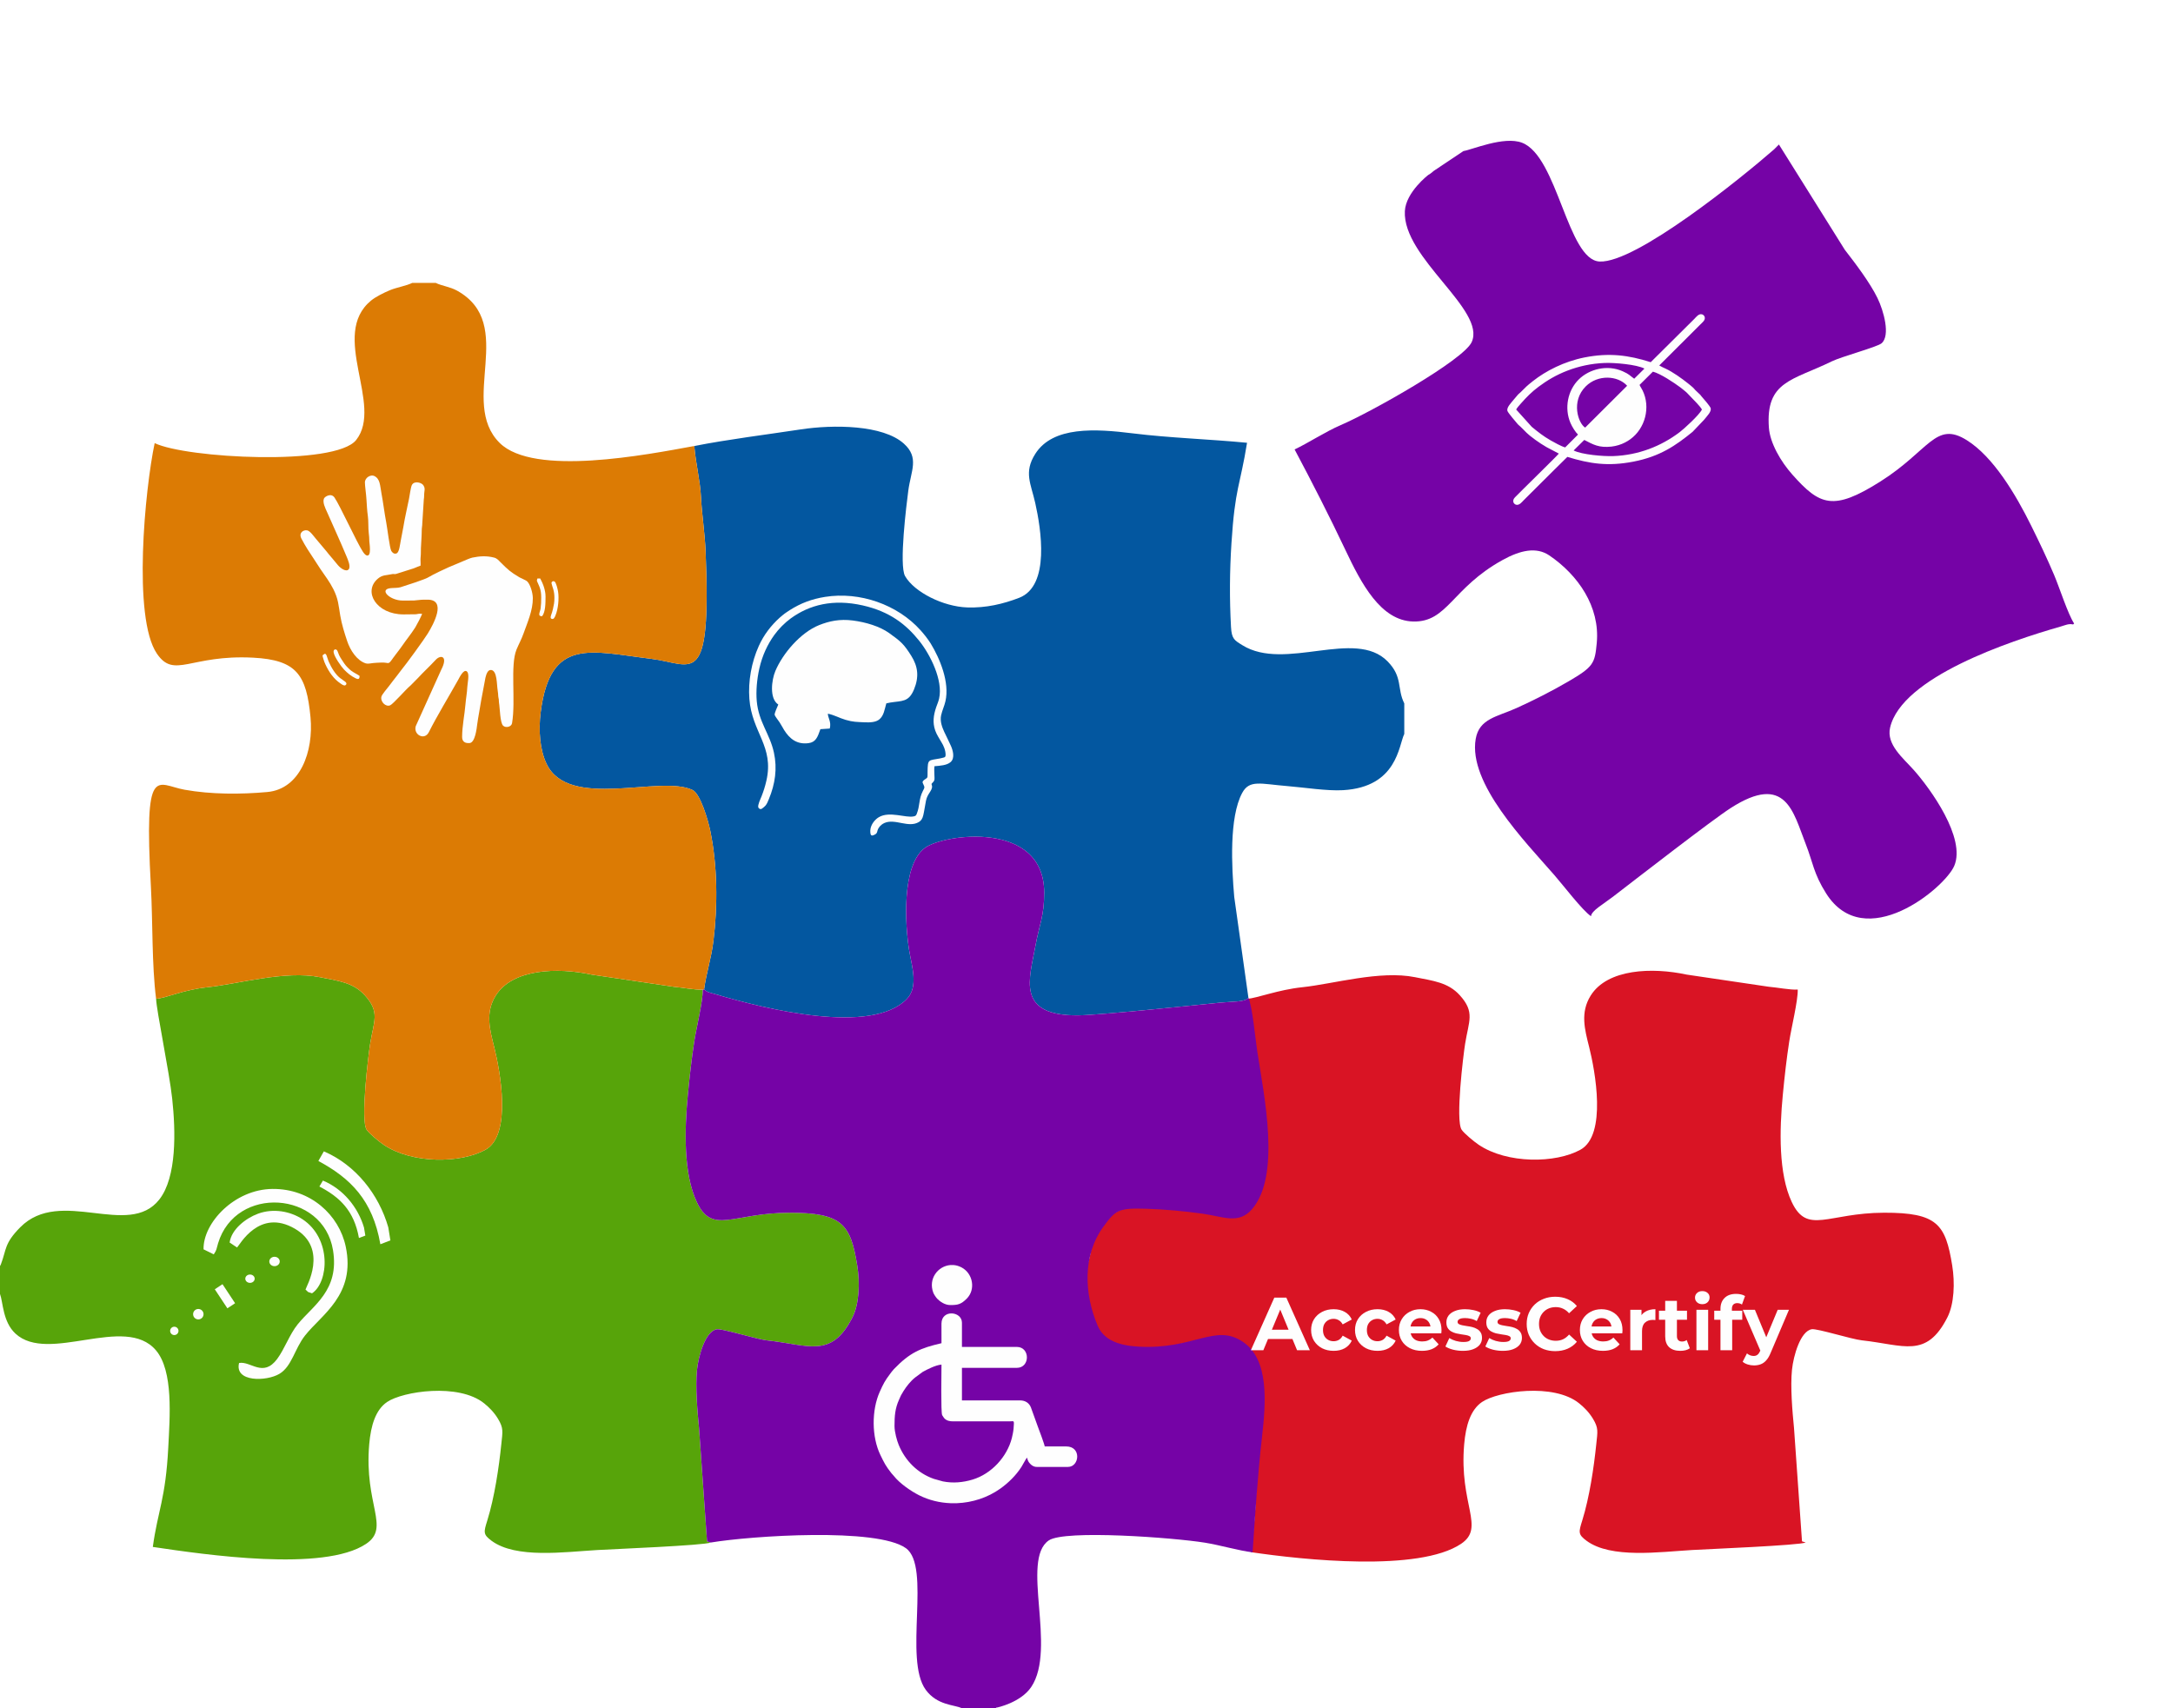 <svg width="229" height="180" viewBox="0 0 229 180" fill="none" xmlns="http://www.w3.org/2000/svg">
<path fill-rule="evenodd" clip-rule="evenodd" d="M218.475 65.806L218.58 65.706C217.933 64.733 217.03 61.908 216.476 60.601C215.727 58.838 214.978 57.264 214.074 55.434C212.415 52.078 210.062 48.133 207.262 46.384C203.965 44.324 203.327 47.49 198.121 50.768C193.201 53.866 191.785 53.284 188.872 49.998C187.664 48.637 186.531 46.696 186.413 45.063C186.059 40.148 188.897 40.109 193.045 38.079C194.058 37.583 197.83 36.567 198.285 36.179C199.243 35.366 198.508 32.743 197.856 31.407C197.063 29.78 195.513 27.738 194.417 26.328L187.47 15.228L186.961 15.741C183.579 18.698 172.407 27.744 168.572 27.561C165.18 27.4 164.163 16.479 160.397 15.041C158.479 14.31 155.097 15.794 154.228 15.917L151.102 18.004C151.08 18.04 150.587 18.43 150.552 18.413C150.541 18.408 148.152 20.245 148.05 22.25C147.798 27.188 156.648 32.669 155.091 36.055C154.218 37.955 144.459 43.443 141.277 44.805C139.719 45.472 137.842 46.698 136.431 47.364C138.266 50.812 140.113 54.425 141.783 57.954C143.446 61.469 145.497 65.416 148.932 65.496C152.549 65.58 153.002 61.972 158.334 59.023C160.23 57.974 161.914 57.611 163.271 58.532C166.294 60.583 168.627 63.932 168.275 67.743C168.074 69.925 167.933 70.267 165.261 71.825C163.509 72.846 161.627 73.799 159.818 74.618C157.774 75.543 155.888 75.719 155.516 77.87C154.707 82.547 160.708 88.671 163.806 92.22C164.717 93.265 166.775 95.961 167.667 96.552C167.712 95.975 168.962 95.284 169.974 94.505C172.52 92.547 180.418 86.419 182.386 85.155C188.215 81.408 188.982 85.61 190.284 88.916C191.06 90.888 191.111 92.034 192.439 94.141C196.508 100.589 204.955 93.579 205.947 91.25C207.199 88.31 203.427 83.109 201.682 81.147C200.558 79.884 198.771 78.46 199.186 76.675C200.421 71.374 211.721 67.58 217.17 66.023C217.661 65.883 217.992 65.7 218.475 65.806L218.475 65.806Z" fill="#7503A6"/>
<path fill-rule="evenodd" clip-rule="evenodd" d="M131.397 105.269C131.438 106.511 132.689 112.917 132.992 115.719C133.365 119.158 134.031 124.029 132.189 126.393C128.949 130.552 120.733 124.306 116.492 128.589C114.793 130.305 115.205 131.657 114.616 133.209C114.606 133.236 114.573 133.341 114.565 133.32C114.557 133.298 114.532 133.395 114.512 133.431V136.353C114.839 137.234 115.208 139.884 116.547 141.129C122.157 144.374 128.56 138.445 131.825 142.295C133.68 144.483 132.776 149.421 132.607 152.68C132.329 158.075 132.34 159.787 131.825 163.57C137.347 164.389 149.517 165.677 153.971 162.695C156.555 160.965 153.747 158.583 154.302 152.192C154.475 150.203 154.979 148.566 156.182 147.745C157.839 146.615 163.742 145.72 166.42 147.89C166.935 148.307 167.45 148.812 167.875 149.514C168.479 150.511 168.356 150.879 168.227 152.15C167.972 154.65 167.501 157.801 166.748 160.222C166.363 161.457 166.287 161.698 167.194 162.368C169.768 164.271 174.864 163.548 178.339 163.344C179.947 163.249 189.658 162.857 190.295 162.552L189.903 162.432L189.06 150.481C188.885 148.705 188.664 146.151 188.847 144.351C188.998 142.874 189.741 140.26 190.941 140.078C191.513 139.992 195.123 141.131 196.206 141.248C200.643 141.728 202.988 143.2 205.216 138.846C205.957 137.399 206.023 135.153 205.732 133.358C205.03 129.027 204.169 127.783 198.553 127.799C192.61 127.816 190.465 130.161 188.82 126.665C187.424 123.698 187.519 119.105 187.88 115.381C188.077 113.35 188.27 111.618 188.561 109.727C188.776 108.325 189.485 105.451 189.454 104.283C188.653 104.335 187.321 104.063 186.378 103.983L177.744 102.705C174.123 101.924 169.4 102.09 167.632 104.92C166.513 106.71 167.008 108.497 167.472 110.341C168.101 112.842 169.36 119.601 166.56 121.157C163.947 122.609 158.833 122.662 155.83 120.638C155.298 120.28 154.301 119.44 154.039 119.061C153.359 118.075 154.217 111.152 154.397 110.016C154.782 107.583 155.465 106.678 153.839 104.882C152.615 103.53 151.054 103.366 149.125 102.979C145.433 102.236 140.522 103.691 137.247 104.036C134.677 104.306 132.559 105.17 131.397 105.269Z" fill="#D91424"/>
<path fill-rule="evenodd" clip-rule="evenodd" d="M73.169 47.001C73.321 48.88 73.788 50.626 73.875 52.397C73.964 54.21 74.276 56.14 74.359 58.122C74.975 72.851 73 69.962 68.641 69.431C62.198 68.647 57.996 67.126 56.981 75.044C56.735 76.965 56.892 78.986 57.585 80.469C59.908 85.438 69.629 81.61 72.99 83.256C73.8 83.653 74.609 86.376 74.85 87.54C75.609 91.217 75.65 95.391 75.184 99.164C74.951 101.06 74.45 102.451 74.2 104.258C74.54 104.603 74.905 104.625 75.379 104.766C80.64 106.337 91.837 109.115 95.565 105.277C96.82 103.985 96.086 101.829 95.813 100.162C95.39 97.573 94.966 91.163 97.498 89.335C99.505 87.888 110.015 86.426 110.041 94.051C110.05 96.541 109.504 97.54 109.129 99.623C108.501 103.116 106.975 107.085 113.669 107.001C115.928 106.973 125.536 105.969 128.625 105.659C129.853 105.536 131.23 105.614 131.563 105.148L130.069 94.524C129.792 91.358 129.523 86.144 130.904 83.568C131.676 82.13 132.849 82.613 135.684 82.842C137.455 82.985 139.837 83.369 141.538 83.271C147.251 82.942 147.397 78.552 147.989 77.343V74.129C147.201 72.543 147.854 71.363 146.233 69.701C142.806 66.189 135.414 70.789 130.927 67.993C130.103 67.48 129.797 67.347 129.728 66.071C129.566 63.099 129.585 60.214 129.776 57.242C130.152 51.358 130.685 51.226 131.419 46.661C127.48 46.28 123.279 46.152 119.384 45.669C115.432 45.178 110.96 44.898 109.101 47.831C107.867 49.779 108.642 50.963 109.098 53.009C109.702 55.711 110.691 61.731 107.404 62.999C105.734 63.644 103.907 64.081 101.93 64.013C99.386 63.925 96.36 62.405 95.382 60.713C94.723 59.572 95.538 53.107 95.716 51.734C95.992 49.616 96.909 48.244 95.258 46.755C93.046 44.757 87.819 44.73 84.388 45.251C80.672 45.817 76.789 46.289 73.169 47.001L73.169 47.001Z" fill="#0357A0"/>
<path fill-rule="evenodd" clip-rule="evenodd" d="M16.45 105.256C16.491 106.498 17.842 112.965 18.145 115.767C18.517 119.207 18.639 124.033 16.797 126.396C13.557 130.555 6.375 125.051 2.134 129.334C0.435 131.05 0.693 131.661 0.104 133.212C0.094 133.239 0.061 133.344 0.053 133.323C0.045 133.302 0.02 133.398 0 133.434V136.357C0.327 137.237 0.286 139.29 1.625 140.535C5.105 143.771 13.168 138.448 16.433 142.298C18.288 144.486 17.899 149.312 17.731 152.57C17.453 157.966 16.62 159.237 16.104 163.02C21.626 163.839 34.125 165.68 38.579 162.698C41.163 160.968 38.355 158.586 38.91 152.195C39.083 150.206 39.587 148.57 40.79 147.748C42.446 146.618 48.35 145.723 51.028 147.893C51.543 148.311 52.058 148.816 52.483 149.518C53.086 150.514 52.964 150.882 52.835 152.153C52.58 154.654 52.109 157.804 51.356 160.226C50.971 161.461 50.895 161.701 51.802 162.371C54.376 164.274 59.472 163.551 62.947 163.347C64.555 163.253 74.266 162.861 74.903 162.555L74.511 162.436L73.668 150.484C73.493 148.708 73.272 146.155 73.455 144.355C73.606 142.877 74.349 140.263 75.549 140.082C76.121 139.995 79.731 141.134 80.814 141.252C85.251 141.731 87.595 143.204 89.824 138.85C90.565 137.403 90.631 135.157 90.34 133.362C89.638 129.031 88.777 127.786 83.161 127.802C77.218 127.819 75.073 130.164 73.428 126.669C72.031 123.701 72.126 119.109 72.488 115.385C72.685 113.353 72.878 111.622 73.169 109.73C73.384 108.328 74.093 105.454 74.061 104.286C73.26 104.338 71.929 104.066 70.986 103.987L62.352 102.708C58.731 101.927 54.008 102.094 52.24 104.923C51.121 106.714 51.616 108.5 52.08 110.345C52.709 112.845 53.968 119.604 51.168 121.16C48.555 122.613 43.441 122.665 40.438 120.641C39.906 120.283 38.908 119.443 38.647 119.064C37.967 118.078 38.825 111.155 39.005 110.019C39.39 107.586 40.073 106.681 38.447 104.885C37.223 103.534 35.662 103.37 33.733 102.982C30.041 102.24 25.13 103.695 21.855 104.039C19.285 104.309 17.612 105.157 16.45 105.256H16.45Z" fill="#57A40A"/>
<path fill-rule="evenodd" clip-rule="evenodd" d="M74.2 104.258L74.062 104.287C74.093 105.455 73.385 108.328 73.169 109.73C72.878 111.622 72.685 113.353 72.488 115.385C72.127 119.109 72.032 123.701 73.428 126.669C75.073 130.165 77.218 127.819 83.161 127.803C88.778 127.787 89.638 129.031 90.341 133.362C90.632 135.157 90.565 137.403 89.825 138.85C87.596 143.204 85.251 141.731 80.814 141.252C79.731 141.135 76.121 139.995 75.55 140.082C74.349 140.263 73.606 142.877 73.455 144.355C73.272 146.155 73.493 148.708 73.668 150.484L74.511 162.436L74.903 162.556C79.189 161.843 92.418 160.961 95.465 163.15C98.16 165.087 95.209 174.857 97.557 178.074C98.752 179.712 100.549 179.643 101.324 180H104.934C104.971 179.98 105.027 179.913 105.048 179.947C105.053 179.957 107.559 179.432 108.67 177.787C111.407 173.734 107.518 164.376 110.528 162.332C112.217 161.185 123.681 162.04 126.985 162.573C128.603 162.834 130.508 163.406 132.005 163.59C132.269 159.693 132.538 155.476 132.979 151.599C133.419 147.736 133.762 143.302 130.99 141.413C128.071 139.423 125.851 142.241 119.973 141.912C117.883 141.795 116.318 141.209 115.679 139.709C114.254 136.367 114.06 132.29 116.301 129.246C117.584 127.503 117.875 127.288 120.861 127.385C122.82 127.449 124.849 127.639 126.751 127.905C128.898 128.205 130.533 129.057 131.94 127.431C134.999 123.895 133.224 115.52 132.506 110.868C132.295 109.499 131.991 106.122 131.564 105.148C131.231 105.614 129.853 105.536 128.625 105.659C125.536 105.969 115.928 106.973 113.669 107.001C106.975 107.085 108.501 103.116 109.129 99.622C109.504 97.539 110.05 96.54 110.041 94.05C110.015 86.425 99.505 87.887 97.499 89.335C94.966 91.163 95.39 97.573 95.814 100.161C96.087 101.828 96.82 103.984 95.565 105.276C91.837 109.115 80.64 106.336 75.379 104.766C74.906 104.624 74.54 104.603 74.2 104.258L74.2 104.258Z" fill="#7503A6"/>
<path fill-rule="evenodd" clip-rule="evenodd" d="M16.45 105.256C17.612 105.158 19.285 104.31 21.855 104.039C25.13 103.695 30.041 102.24 33.733 102.982C35.662 103.37 37.223 103.534 38.447 104.885C40.073 106.681 39.39 107.586 39.005 110.019C38.825 111.155 37.967 118.078 38.647 119.064C38.909 119.443 39.906 120.283 40.438 120.641C43.441 122.665 48.555 122.613 51.168 121.16C53.968 119.604 52.709 112.845 52.08 110.345C51.616 108.5 51.121 106.714 52.24 104.923C54.008 102.094 58.731 101.927 62.352 102.708L70.986 103.987C71.929 104.066 73.261 104.339 74.062 104.286L74.199 104.258C74.45 102.451 74.951 101.059 75.184 99.163C75.65 95.39 75.609 91.216 74.85 87.54C74.609 86.376 73.8 83.653 72.989 83.256C69.629 81.609 59.908 85.437 57.585 80.469C56.892 78.986 56.735 76.965 56.981 75.044C57.996 67.126 62.198 68.646 68.641 69.431C73 69.962 74.975 72.85 74.359 58.122C74.276 56.14 73.964 54.209 73.875 52.396C73.788 50.626 73.321 48.88 73.168 47C68.135 47.921 56.252 50.247 52.656 46.675C48.293 42.343 54.535 34.169 48.167 30.629C47.431 30.22 46.515 30.116 45.919 29.811H43.447C42.826 30.123 41.795 30.288 41.098 30.578C40.423 30.86 39.578 31.286 39.111 31.669C34.695 35.291 40.453 42.682 37.532 46.37C35.337 49.14 19.606 48.293 16.3 46.697C15.274 51.541 13.963 65.082 16.527 68.871C18.366 71.59 20.041 68.961 26.676 69.307C31.279 69.547 32.294 71.122 32.721 75.568C33.068 79.186 31.636 83.153 28.167 83.466C25.371 83.718 22.261 83.725 19.467 83.226C16.455 82.687 15.178 80.277 15.901 93.407C16.107 97.143 15.99 101.66 16.45 105.256L16.45 105.256Z" fill="#DC7B04"/>
<path fill-rule="evenodd" clip-rule="evenodd" d="M44.686 63.195H45.057C47.114 63.195 45.658 65.819 45.078 66.767C44.716 67.361 42.81 69.988 42.252 70.661C42.092 70.853 41.981 71.034 41.834 71.21C41.548 71.554 41.276 71.942 40.993 72.302C40.822 72.519 40.254 73.189 40.199 73.402C40.058 73.949 40.652 74.532 41.122 74.325C41.432 74.188 42.787 72.641 43.169 72.325C43.231 72.273 43.24 72.265 43.287 72.218L44.008 71.489C44.672 70.772 45.275 70.228 45.917 69.535C46.444 68.966 47.258 69.123 46.493 70.592L43.811 76.53C43.557 77.45 44.744 78.052 45.19 77.163C46.053 75.443 47.328 73.355 48.284 71.643C48.416 71.407 48.882 70.427 49.224 70.781C49.498 71.065 49.26 72.019 49.244 72.428C49.22 73.016 49.102 73.604 49.057 74.174C48.968 75.302 48.7 76.509 48.7 77.665C48.7 78.154 49.004 78.339 49.48 78.307C50.073 78.267 50.231 76.801 50.297 76.289C50.391 75.571 50.589 74.606 50.703 73.839L51.157 71.423C51.239 71.099 51.387 70.547 51.775 70.607C52.402 70.702 52.34 72.113 52.448 72.772C52.488 73.023 52.492 73.132 52.509 73.395C52.52 73.543 52.548 73.571 52.564 73.693C52.579 73.812 52.565 73.927 52.586 74.045C52.686 74.611 52.694 76.15 53.014 76.469C53.286 76.74 53.895 76.61 53.962 76.213C54.37 73.817 53.749 70.125 54.43 68.458C54.652 67.913 54.937 67.416 55.154 66.806C55.581 65.61 56.165 64.314 56.152 63.029C56.145 62.442 55.869 61.54 55.534 61.246C55.413 61.14 54.916 60.944 54.746 60.843C53.742 60.244 53.573 60.067 52.759 59.267C52.54 59.052 52.393 58.844 52.066 58.76C51.285 58.558 50.564 58.6 49.779 58.763C49.646 58.79 49.472 58.864 49.334 58.914L47.246 59.792C47.005 59.886 45.483 60.619 45.254 60.775C44.812 61.077 42.842 61.667 42.207 61.884C41.943 61.974 41.43 61.946 41.116 61.987C39.937 62.14 41.084 63.279 42.42 63.289C42.815 63.292 43.216 63.294 43.611 63.285C43.789 63.282 44.291 63.195 44.686 63.195H44.686Z" fill="#FEFEFE"/>
<path fill-rule="evenodd" clip-rule="evenodd" d="M38.456 50.846C38.456 51.2 38.586 52.061 38.619 52.63C38.65 53.16 38.69 53.864 38.766 54.381C38.846 54.93 38.792 55.639 38.862 56.185C38.904 56.508 38.915 56.694 38.921 57.05C38.923 57.212 39.183 58.665 38.66 58.537C38.48 58.493 38.323 58.261 38.229 58.12C37.649 57.256 35.828 53.277 35.255 52.437C34.897 51.912 34.239 52.332 34.147 52.524C33.958 52.922 34.3 53.587 34.434 53.89C35.147 55.513 35.846 57.013 36.541 58.688C36.655 58.963 36.985 59.708 36.746 59.995C36.487 60.305 35.902 59.898 35.624 59.572L34.831 58.62C34.761 58.524 34.714 58.479 34.642 58.398C34.56 58.309 34.525 58.242 34.446 58.15C34.317 58 34.17 57.811 34.039 57.666L33.259 56.739C33.036 56.48 32.67 55.936 32.353 55.888C31.961 55.829 31.439 56.147 31.773 56.777C31.98 57.167 32.181 57.52 32.411 57.884L33.775 59.976C34.236 60.656 34.756 61.332 35.138 62.099C35.652 63.135 35.667 63.735 35.853 64.85C36.01 65.79 36.309 66.727 36.587 67.562C36.917 68.552 37.624 69.616 38.549 69.91C38.76 69.977 39.109 69.899 39.342 69.872C39.566 69.845 39.954 69.833 40.156 69.824C41.098 69.782 40.834 70.183 41.481 69.263C41.774 68.847 42.089 68.49 42.403 68.027C42.808 67.43 43.306 66.837 43.762 66.121C43.882 65.932 44.456 64.85 44.479 64.684C44.172 64.648 44.048 64.706 43.828 64.733L42.531 64.748C39.665 64.748 38.246 62.353 39.797 61.001C40.304 60.559 40.704 60.642 41.277 60.511C41.626 60.431 41.456 60.609 42.098 60.368L43.594 59.896C43.828 59.793 44.109 59.691 44.319 59.611C44.346 59.327 44.29 58.99 44.328 58.694C44.367 58.391 44.344 58.081 44.358 57.755C44.385 57.139 44.443 56.492 44.445 55.898C44.446 55.576 44.505 55.445 44.505 55.118L44.662 52.641C44.716 52.359 44.681 52.136 44.721 51.849C44.762 51.555 44.785 51.401 44.615 51.136C44.438 50.861 43.654 50.622 43.403 51.119C43.282 51.358 43.168 52.247 43.101 52.578C42.921 53.47 42.651 54.63 42.511 55.513L42.228 57.002C42.154 57.349 42.087 58.186 41.796 58.315C41.529 58.433 41.317 58.205 41.233 58.05C41.061 57.732 40.819 55.657 40.702 55.05C40.524 54.129 40.378 52.936 40.205 52.018C40.037 51.131 40.071 50.461 39.433 50.156C39.082 49.989 38.455 50.313 38.455 50.846L38.456 50.846Z" fill="#FEFEFE"/>
<path fill-rule="evenodd" clip-rule="evenodd" d="M57.13 64.939C57.487 64.485 57.488 63.591 57.492 62.881C57.496 62.176 57.206 61.472 56.931 60.965L56.636 60.965C56.514 61.269 56.606 61.2 56.857 61.855C56.988 62.196 57.036 62.541 57.036 62.955C57.035 63.414 57.027 63.698 56.971 64.135C56.926 64.483 56.598 64.951 57.13 64.939H57.13Z" fill="#FEFEFE"/>
<path fill-rule="evenodd" clip-rule="evenodd" d="M58.427 62.993C58.427 63.522 58.371 63.701 58.268 64.199C58.166 64.694 57.934 65.026 58.072 65.184C58.351 65.347 58.456 65.054 58.541 64.85C58.828 64.164 58.928 63.058 58.812 62.342C58.778 62.134 58.618 61.383 58.432 61.276C58.306 61.203 58.169 61.273 58.124 61.386C58.09 61.47 58.263 61.936 58.31 62.107C58.389 62.39 58.426 62.669 58.426 62.993H58.427Z" fill="#FEFEFE"/>
<path fill-rule="evenodd" clip-rule="evenodd" d="M34.081 68.991C33.965 69.102 33.955 69.011 34.094 69.491C34.151 69.684 34.219 69.858 34.302 70.035C34.666 70.817 35.182 71.567 35.9 72.037C36.006 72.107 36.256 72.307 36.403 72.209C36.577 72.092 36.525 71.918 36.283 71.768C36.174 71.7 36.173 71.698 36.068 71.61L35.937 71.522C35.93 71.517 35.92 71.512 35.913 71.507C35.387 71.144 34.922 70.362 34.654 69.755C34.447 69.285 34.417 68.665 34.081 68.991H34.081Z" fill="#FEFEFE"/>
<path fill-rule="evenodd" clip-rule="evenodd" d="M37.892 71.229C37.737 71.097 37.283 70.892 37.002 70.675C36.805 70.522 36.449 70.174 36.293 69.936C36.106 69.651 35.891 69.358 35.739 69.044C35.68 68.924 35.587 68.623 35.532 68.544C35.395 68.347 35.112 68.422 35.16 68.747C35.231 69.23 35.975 70.269 36.26 70.564C36.62 70.935 36.994 71.248 37.492 71.486C37.784 71.625 37.901 71.553 37.892 71.229V71.229Z" fill="#FEFEFE"/>
<path fill-rule="evenodd" clip-rule="evenodd" d="M94.267 150.275C94.267 149.218 94.326 148.435 94.74 147.513C94.96 147.023 94.919 147.069 95.207 146.608C95.532 146.089 95.972 145.531 96.451 145.156L97.241 144.573C97.751 144.293 98.609 143.855 99.217 143.805C99.217 144.466 99.14 148.828 99.288 149.126C99.321 149.192 99.48 149.428 99.526 149.475C99.771 149.722 100.085 149.788 100.441 149.786L106.474 149.782C106.896 149.775 106.88 149.647 106.812 150.566C106.791 150.846 106.691 151.321 106.629 151.56C106.12 153.531 104.487 155.316 102.508 155.918C101.494 156.226 100.426 156.327 99.359 156.113L98.403 155.844C96.702 155.249 95.395 153.929 94.714 152.278C94.522 151.812 94.267 150.91 94.267 150.275ZM100.845 158.411H100.167C99.026 158.366 97.894 158.094 96.865 157.578C95.97 157.129 94.786 156.298 94.197 155.54C94.099 155.413 94.041 155.379 93.944 155.254C93.33 154.468 93.202 154.201 92.779 153.33C91.858 151.432 91.835 148.622 92.715 146.664C93.102 145.802 93.255 145.516 93.79 144.799C93.919 144.627 94.06 144.431 94.204 144.282C95.899 142.523 97.001 142.066 99.217 141.55C99.217 140.864 99.211 140.175 99.215 139.489C99.224 137.964 101.374 138.171 101.374 139.393V141.942H107.158C108.573 141.942 108.573 144.148 107.158 144.148H101.374V147.579H107.501C108.08 147.579 108.466 147.882 108.637 148.305L109.378 150.358C109.494 150.653 110.082 152.236 110.098 152.431C110.851 152.431 111.603 152.432 112.355 152.429C113.995 152.425 113.761 154.588 112.549 154.588H109.265C108.942 154.588 108.734 154.435 108.565 154.259C108.37 154.057 108.307 153.912 108.236 153.607C108.135 153.682 107.81 154.329 107.645 154.585C107.068 155.486 106.264 156.274 105.394 156.892C104.078 157.826 102.471 158.347 100.845 158.411Z" fill="#FEFEFE"/>
<path fill-rule="evenodd" clip-rule="evenodd" d="M100.149 137.531C100.931 137.531 101.268 137.463 101.877 136.858C102.835 135.907 102.549 134.201 101.326 133.56C101.056 133.419 100.781 133.34 100.51 133.316H100.143C98.844 133.43 97.798 134.759 98.357 136.235C98.422 136.406 98.646 136.737 98.763 136.859C99.059 137.166 99.572 137.531 100.149 137.531V137.531Z" fill="#FEFEFE"/>
<path fill-rule="evenodd" clip-rule="evenodd" d="M22.527 132.188C22.863 131.686 22.786 131.67 22.983 131.02C24.836 124.878 34.07 125.498 35.094 131.749C35.792 136.009 32.965 137.58 31.367 139.567C30.508 140.633 29.985 142.167 29.213 143.205C27.718 145.216 26.417 143.398 25.193 143.638C24.699 145.673 28.085 145.586 29.439 144.783C30.763 143.998 31.037 142.146 32.153 140.732C33.897 138.524 37.505 136.456 36.436 131.374C35.733 128.039 32.73 125.256 28.719 125.293C24.687 125.33 21.385 128.896 21.451 131.658L22.527 132.188H22.527Z" fill="#FEFEFE"/>
<path fill-rule="evenodd" clip-rule="evenodd" d="M24.2 130.943L24.982 131.464C25.253 131.23 27.299 127.298 31.065 129.479C34.682 131.574 32.229 135.67 32.195 135.897C32.66 136.294 32.225 136.052 32.883 136.293C34.648 135.121 34.971 130.52 31.869 128.482C30.615 127.658 28.819 127.3 27.182 127.906C25.9 128.381 24.382 129.552 24.2 130.943Z" fill="#FEFEFE"/>
<path fill-rule="evenodd" clip-rule="evenodd" d="M33.551 122.348C36.924 124.161 39.277 126.464 40.084 131.122L41.141 130.715L40.92 129.341C39.926 125.873 37.484 122.768 34.128 121.332L33.551 122.348V122.348Z" fill="#FEFEFE"/>
<path fill-rule="evenodd" clip-rule="evenodd" d="M167.051 45.062C166.322 44.617 165.526 42.295 167.114 40.717C168.393 39.446 170.49 39.563 171.474 40.653L167.051 45.062V45.062ZM172.784 40.562L174.19 39.166C175.001 39.378 176.426 40.337 177.083 40.824C177.301 40.985 177.516 41.173 177.713 41.336C177.821 41.426 177.88 41.516 177.982 41.612L178.833 42.498C178.964 42.647 179.284 42.996 179.356 43.157C179.076 43.74 177.443 45.217 177.003 45.549C175.022 47.046 172.654 47.963 170.026 48.064C168.974 48.105 166.689 47.91 165.836 47.471L166.958 46.362C167.892 46.849 168.514 47.212 169.832 47.062C170.332 47.005 170.837 46.845 171.236 46.639C171.444 46.532 171.633 46.416 171.803 46.293C173.381 45.156 173.968 42.914 173.102 41.144C173.007 40.951 172.833 40.701 172.784 40.562H172.784ZM166.297 45.798L164.945 47.149C164.536 47.041 163.768 46.611 163.416 46.41C162.627 45.961 162.08 45.518 161.422 44.979L159.78 43.157C159.857 42.992 160.167 42.65 160.301 42.498C160.875 41.848 161.409 41.305 162.13 40.766C163.006 40.111 163.974 39.522 165.176 39.061C166.382 38.599 167.69 38.306 169.108 38.251C170.159 38.21 172.474 38.409 173.299 38.843L172.221 39.91C171.728 39.561 171.722 39.445 171.01 39.127C169.382 38.398 167.487 38.891 166.379 39.985C165.199 41.152 164.844 43.02 165.499 44.565C165.688 45.011 166.047 45.558 166.297 45.798ZM179.483 33.903C179.82 33.553 179.628 33.204 179.372 33.127C179.019 33.023 178.729 33.434 178.573 33.589C178.34 33.819 178.141 34.017 177.909 34.249L173.96 38.168C171.61 37.419 169.557 37.158 166.979 37.669C164.83 38.095 162.905 39.089 161.558 40.151C160.837 40.719 160.821 40.767 160.24 41.343C160.149 41.433 160.061 41.487 159.976 41.58L159.536 42.099C159.242 42.469 158.722 42.965 158.87 43.329C158.954 43.534 159.737 44.463 159.955 44.71C160.045 44.813 160.12 44.853 160.218 44.948C160.873 45.575 160.823 45.638 161.79 46.343C162.157 46.609 162.555 46.874 162.979 47.119L164.276 47.801C164.094 48.043 160.231 51.812 159.652 52.413C159.315 52.762 159.504 53.11 159.763 53.187C160.109 53.29 160.411 52.88 160.563 52.727L162.53 50.769C162.982 50.317 163.403 49.9 163.857 49.449L165.175 48.148C167.564 48.883 169.477 49.16 172.116 48.652C174.934 48.109 176.583 46.963 178.377 45.503L179.579 44.242C179.895 43.833 180.404 43.374 180.267 42.99C180.199 42.797 179.556 42.039 179.406 41.882C179.31 41.782 179.268 41.705 179.18 41.604L178.665 41.115C178.575 41.026 178.52 40.939 178.427 40.853C178.274 40.713 178.052 40.532 177.879 40.395C177.234 39.88 176.276 39.192 175.509 38.839C175.336 38.759 175.016 38.615 174.859 38.514L179.483 33.903H179.483Z" fill="#FEFEFE"/>
<path d="M18.37 140.693C18.613 140.693 18.81 140.496 18.81 140.253C18.81 140.01 18.613 139.813 18.37 139.813C18.127 139.813 17.93 140.01 17.93 140.253C17.93 140.496 18.127 140.693 18.37 140.693Z" fill="#FEFEFE"/>
<path d="M20.9 139.043C21.204 139.043 21.45 138.796 21.45 138.493C21.45 138.189 21.204 137.943 20.9 137.943C20.596 137.943 20.35 138.189 20.35 138.493C20.35 138.796 20.596 139.043 20.9 139.043Z" fill="#FEFEFE"/>
<path d="M26.345 135.193C26.619 135.193 26.84 134.996 26.84 134.753C26.84 134.51 26.619 134.313 26.345 134.313C26.072 134.313 25.85 134.51 25.85 134.753C25.85 134.996 26.072 135.193 26.345 135.193Z" fill="#FEFEFE"/>
<path d="M28.93 133.433C29.234 133.433 29.48 133.211 29.48 132.938C29.48 132.664 29.234 132.443 28.93 132.443C28.627 132.443 28.381 132.664 28.381 132.938C28.381 133.211 28.627 133.433 28.93 133.433Z" fill="#FEFEFE"/>
<path d="M24.775 137.337L23.448 135.331L22.636 135.868L23.963 137.875L24.775 137.337Z" fill="#FEFEFE"/>
<path fill-rule="evenodd" clip-rule="evenodd" d="M33.66 125.04C35.812 126.161 37.312 127.584 37.827 130.463L38.501 130.211L38.36 129.362C37.726 127.219 36.168 125.3 34.029 124.413L33.66 125.04H33.66Z" fill="#FEFEFE"/>
<path fill-rule="evenodd" clip-rule="evenodd" d="M93.405 74.123C93.541 74.102 93.68 74.059 93.831 74.035C95.048 73.84 95.759 74.018 96.321 72.659C96.871 71.328 96.746 70.246 96.033 69.111C95.241 67.849 94.928 67.598 93.721 66.727C92.716 66.002 91.237 65.565 89.873 65.39C88.487 65.212 87.391 65.452 86.336 65.87C84.365 66.652 82.484 68.873 81.708 70.718C81.312 71.658 81.062 73.618 82.02 74.246C81.937 74.477 81.595 75.145 81.639 75.348C81.664 75.462 82.056 75.973 82.151 76.115C82.321 76.371 82.465 76.661 82.627 76.922C83.204 77.843 83.97 78.478 85.201 78.316C85.978 78.213 86.161 77.681 86.457 76.844L87.446 76.775C87.623 76.035 87.248 75.666 87.244 75.21C87.952 75.358 88.428 75.657 89.115 75.86C89.895 76.091 90.319 76.081 91.068 76.117C91.691 76.147 92.297 76.122 92.675 75.805C93.147 75.409 93.214 74.78 93.405 74.123L93.405 74.123Z" fill="#FEFEFE"/>
<path fill-rule="evenodd" clip-rule="evenodd" d="M80.024 70.442C80.335 69.072 80.881 67.921 81.591 66.928C82.064 66.268 82.705 65.628 83.327 65.174C85.318 63.723 87.813 63.098 90.93 63.804C93.781 64.45 95.489 65.814 96.852 67.505C98.039 68.978 99.402 71.707 98.967 73.613C98.88 73.993 98.78 74.17 98.665 74.51C98.371 75.375 98.265 76.145 98.559 76.987C98.715 77.434 99.006 77.846 99.213 78.218C99.379 78.516 99.388 78.49 99.521 78.846C99.59 79.032 99.659 79.337 99.651 79.568C99.644 79.773 99.579 79.796 99.428 79.839C99.316 79.87 99.194 79.902 99.072 79.925C97.824 80.162 97.77 79.945 97.75 81.354C97.742 81.897 97.796 81.927 97.553 82.081C97.136 82.344 97.204 82.436 97.299 82.637C97.466 82.99 97.449 82.977 97.252 83.362C96.8 84.249 96.971 84.864 96.602 85.789C96.532 85.963 96.456 85.996 96.289 86.033C95.449 86.218 93.753 85.454 92.625 86.112C92.246 86.332 91.751 86.856 91.713 87.527C91.705 87.656 91.725 87.864 91.771 87.956C91.85 88.116 92.03 88.025 92.137 87.977C92.537 87.799 92.372 87.603 92.603 87.242C92.765 86.988 93.004 86.817 93.209 86.727C94.34 86.232 95.734 87.289 96.84 86.624C97.074 86.483 97.218 86.268 97.301 85.906C97.366 85.673 97.515 84.719 97.582 84.391C97.666 83.978 97.821 83.749 98.018 83.444C98.436 82.798 98.08 82.717 98.197 82.568C98.295 82.443 98.412 82.389 98.466 82.202C98.523 82.001 98.41 81.222 98.48 80.745C99.103 80.696 99.767 80.651 100.162 80.324C100.676 79.897 100.403 79.034 100.214 78.606C99.982 78.08 99.734 77.618 99.501 77.108C99.302 76.673 99.035 76.016 99.181 75.372C99.306 74.825 99.519 74.413 99.636 73.897C100.088 71.91 99.065 69.423 98.069 67.794C97.93 67.566 97.747 67.331 97.581 67.101C97.495 66.982 97.396 66.865 97.304 66.758C97.206 66.642 97.125 66.546 97.024 66.433C94.575 63.697 90.598 62.32 86.951 62.901C85.536 63.127 84.389 63.562 83.224 64.3C83.089 64.385 82.967 64.476 82.859 64.544C82.742 64.617 82.618 64.714 82.507 64.806C82.392 64.901 82.295 64.976 82.18 65.08C81.261 65.908 80.501 66.889 79.969 68.067C79.192 69.784 78.831 71.805 78.972 73.651C79.243 77.214 81.598 78.631 80.765 82.275C80.625 82.888 80.468 83.376 80.244 83.947C80.148 84.19 79.837 84.826 79.911 85.079C79.939 85.173 80.067 85.272 80.18 85.264C80.297 85.256 80.596 84.985 80.686 84.877C80.831 84.704 80.927 84.453 81.023 84.222C81.693 82.611 81.926 80.996 81.559 79.309C81.124 77.311 79.951 76.106 79.751 73.892C79.657 72.842 79.765 71.585 80.025 70.442L80.024 70.442Z" fill="#FEFEFE"/>
<g filter="url(#filter0_d_97_4426)">
<path d="M131.821 136.293L134.292 130.749H135.56L138.039 136.293H136.692L134.665 131.398H135.172L133.136 136.293H131.821ZM133.057 135.105L133.397 134.131H136.249L136.597 135.105H133.057Z" fill="#FEFEFE"/>
<path d="M140.547 136.356C140.088 136.356 139.679 136.264 139.32 136.079C138.961 135.889 138.678 135.627 138.472 135.295C138.272 134.962 138.171 134.585 138.171 134.162C138.171 133.735 138.272 133.357 138.472 133.03C138.678 132.697 138.961 132.438 139.32 132.253C139.679 132.063 140.088 131.968 140.547 131.968C140.996 131.968 141.387 132.063 141.719 132.253C142.052 132.438 142.298 132.705 142.456 133.053L141.498 133.568C141.387 133.368 141.247 133.22 141.078 133.125C140.914 133.03 140.735 132.982 140.539 132.982C140.328 132.982 140.138 133.03 139.969 133.125C139.8 133.22 139.665 133.354 139.565 133.529C139.47 133.703 139.423 133.914 139.423 134.162C139.423 134.41 139.47 134.622 139.565 134.796C139.665 134.97 139.8 135.105 139.969 135.2C140.138 135.295 140.328 135.342 140.539 135.342C140.735 135.342 140.914 135.297 141.078 135.208C141.247 135.113 141.387 134.962 141.498 134.756L142.456 135.279C142.298 135.622 142.052 135.889 141.719 136.079C141.387 136.264 140.996 136.356 140.547 136.356Z" fill="#FEFEFE"/>
<path d="M145.173 136.356C144.713 136.356 144.304 136.264 143.945 136.079C143.586 135.889 143.303 135.627 143.097 135.295C142.897 134.962 142.796 134.585 142.796 134.162C142.796 133.735 142.897 133.357 143.097 133.03C143.303 132.697 143.586 132.438 143.945 132.253C144.304 132.063 144.713 131.968 145.173 131.968C145.621 131.968 146.012 132.063 146.345 132.253C146.677 132.438 146.923 132.705 147.081 133.053L146.123 133.568C146.012 133.368 145.872 133.22 145.703 133.125C145.539 133.03 145.36 132.982 145.165 132.982C144.953 132.982 144.763 133.03 144.594 133.125C144.425 133.22 144.291 133.354 144.19 133.529C144.095 133.703 144.048 133.914 144.048 134.162C144.048 134.41 144.095 134.622 144.19 134.796C144.291 134.97 144.425 135.105 144.594 135.2C144.763 135.295 144.953 135.342 145.165 135.342C145.36 135.342 145.539 135.297 145.703 135.208C145.872 135.113 146.012 134.962 146.123 134.756L147.081 135.279C146.923 135.622 146.677 135.889 146.345 136.079C146.012 136.264 145.621 136.356 145.173 136.356Z" fill="#FEFEFE"/>
<path d="M149.853 136.356C149.367 136.356 148.94 136.261 148.57 136.071C148.206 135.881 147.923 135.622 147.723 135.295C147.522 134.962 147.422 134.585 147.422 134.162C147.422 133.735 147.519 133.357 147.715 133.03C147.915 132.697 148.187 132.438 148.531 132.253C148.874 132.063 149.262 131.968 149.695 131.968C150.112 131.968 150.487 132.058 150.819 132.238C151.157 132.412 151.424 132.665 151.619 132.998C151.815 133.325 151.912 133.719 151.912 134.178C151.912 134.226 151.91 134.281 151.905 134.344C151.899 134.402 151.894 134.458 151.889 134.511H148.428V133.79H151.239L150.764 134.004C150.764 133.782 150.719 133.589 150.629 133.426C150.54 133.262 150.416 133.135 150.257 133.045C150.099 132.95 149.914 132.903 149.703 132.903C149.492 132.903 149.304 132.95 149.14 133.045C148.982 133.135 148.858 133.265 148.768 133.434C148.678 133.597 148.633 133.793 148.633 134.02V134.21C148.633 134.442 148.684 134.648 148.784 134.828C148.89 135.002 149.035 135.136 149.22 135.231C149.41 135.321 149.631 135.366 149.885 135.366C150.112 135.366 150.31 135.332 150.479 135.263C150.653 135.194 150.812 135.092 150.954 134.954L151.611 135.667C151.416 135.889 151.171 136.06 150.875 136.182C150.579 136.298 150.239 136.356 149.853 136.356Z" fill="#FEFEFE"/>
<path d="M154.169 136.356C153.804 136.356 153.453 136.314 153.115 136.229C152.783 136.14 152.519 136.029 152.323 135.897L152.735 135.01C152.93 135.131 153.16 135.231 153.424 135.311C153.693 135.385 153.957 135.422 154.216 135.422C154.501 135.422 154.702 135.387 154.818 135.319C154.939 135.25 155 135.155 155 135.033C155 134.933 154.953 134.859 154.858 134.812C154.768 134.759 154.646 134.719 154.493 134.693C154.34 134.666 154.171 134.64 153.986 134.614C153.807 134.587 153.625 134.553 153.44 134.511C153.255 134.463 153.086 134.395 152.933 134.305C152.78 134.215 152.656 134.094 152.561 133.94C152.471 133.787 152.426 133.589 152.426 133.346C152.426 133.077 152.503 132.84 152.656 132.634C152.814 132.428 153.041 132.267 153.337 132.15C153.633 132.029 153.986 131.968 154.398 131.968C154.689 131.968 154.984 132 155.285 132.063C155.586 132.127 155.837 132.219 156.038 132.341L155.626 133.22C155.42 133.098 155.211 133.016 155 132.974C154.794 132.927 154.594 132.903 154.398 132.903C154.124 132.903 153.923 132.94 153.796 133.014C153.67 133.088 153.606 133.183 153.606 133.299C153.606 133.405 153.651 133.484 153.741 133.537C153.836 133.589 153.96 133.632 154.113 133.663C154.266 133.695 154.433 133.724 154.612 133.75C154.797 133.771 154.982 133.806 155.167 133.853C155.351 133.901 155.518 133.969 155.665 134.059C155.819 134.144 155.943 134.263 156.038 134.416C156.133 134.563 156.18 134.759 156.18 135.002C156.18 135.266 156.101 135.501 155.943 135.707C155.784 135.907 155.555 136.066 155.254 136.182C154.958 136.298 154.596 136.356 154.169 136.356Z" fill="#FEFEFE"/>
<path d="M158.376 136.356C158.012 136.356 157.661 136.314 157.323 136.229C156.99 136.14 156.726 136.029 156.531 135.897L156.943 135.01C157.138 135.131 157.368 135.231 157.632 135.311C157.901 135.385 158.165 135.422 158.424 135.422C158.709 135.422 158.909 135.387 159.026 135.319C159.147 135.25 159.208 135.155 159.208 135.033C159.208 134.933 159.16 134.859 159.065 134.812C158.975 134.759 158.854 134.719 158.701 134.693C158.548 134.666 158.379 134.64 158.194 134.614C158.014 134.587 157.832 134.553 157.647 134.511C157.463 134.463 157.294 134.395 157.141 134.305C156.987 134.215 156.863 134.094 156.768 133.94C156.679 133.787 156.634 133.589 156.634 133.346C156.634 133.077 156.71 132.84 156.863 132.634C157.022 132.428 157.249 132.267 157.545 132.15C157.84 132.029 158.194 131.968 158.606 131.968C158.896 131.968 159.192 132 159.493 132.063C159.794 132.127 160.045 132.219 160.245 132.341L159.833 133.22C159.628 133.098 159.419 133.016 159.208 132.974C159.002 132.927 158.801 132.903 158.606 132.903C158.331 132.903 158.131 132.94 158.004 133.014C157.877 133.088 157.814 133.183 157.814 133.299C157.814 133.405 157.859 133.484 157.948 133.537C158.043 133.589 158.168 133.632 158.321 133.663C158.474 133.695 158.64 133.724 158.82 133.75C159.004 133.771 159.189 133.806 159.374 133.853C159.559 133.901 159.725 133.969 159.873 134.059C160.026 134.144 160.15 134.263 160.245 134.416C160.34 134.563 160.388 134.759 160.388 135.002C160.388 135.266 160.309 135.501 160.15 135.707C159.992 135.907 159.762 136.066 159.461 136.182C159.166 136.298 158.804 136.356 158.376 136.356Z" fill="#FEFEFE"/>
<path d="M163.891 136.388C163.463 136.388 163.064 136.319 162.695 136.182C162.33 136.039 162.013 135.839 161.744 135.58C161.475 135.321 161.264 135.018 161.111 134.669C160.963 134.321 160.889 133.938 160.889 133.521C160.889 133.104 160.963 132.721 161.111 132.372C161.264 132.024 161.475 131.72 161.744 131.461C162.019 131.203 162.338 131.005 162.703 130.867C163.067 130.725 163.466 130.654 163.898 130.654C164.379 130.654 164.812 130.738 165.197 130.907C165.588 131.071 165.915 131.314 166.179 131.636L165.356 132.396C165.166 132.18 164.954 132.018 164.722 131.913C164.49 131.802 164.236 131.747 163.962 131.747C163.703 131.747 163.466 131.789 163.249 131.873C163.033 131.958 162.845 132.079 162.687 132.238C162.528 132.396 162.404 132.583 162.314 132.8C162.23 133.016 162.188 133.257 162.188 133.521C162.188 133.785 162.23 134.025 162.314 134.241C162.404 134.458 162.528 134.645 162.687 134.804C162.845 134.962 163.033 135.084 163.249 135.168C163.466 135.253 163.703 135.295 163.962 135.295C164.236 135.295 164.49 135.242 164.722 135.136C164.954 135.026 165.166 134.859 165.356 134.637L166.179 135.398C165.915 135.72 165.588 135.965 165.197 136.134C164.812 136.303 164.376 136.388 163.891 136.388Z" fill="#FEFEFE"/>
<path d="M168.927 136.356C168.441 136.356 168.013 136.261 167.643 136.071C167.279 135.881 166.997 135.622 166.796 135.295C166.595 134.962 166.495 134.585 166.495 134.162C166.495 133.735 166.593 133.357 166.788 133.03C166.989 132.697 167.261 132.438 167.604 132.253C167.947 132.063 168.335 131.968 168.768 131.968C169.185 131.968 169.56 132.058 169.893 132.238C170.231 132.412 170.497 132.665 170.693 132.998C170.888 133.325 170.986 133.719 170.986 134.178C170.986 134.226 170.983 134.281 170.978 134.344C170.973 134.402 170.967 134.458 170.962 134.511H167.501V133.79H170.313L169.837 134.004C169.837 133.782 169.792 133.589 169.703 133.426C169.613 133.262 169.489 133.135 169.33 133.045C169.172 132.95 168.987 132.903 168.776 132.903C168.565 132.903 168.377 132.95 168.214 133.045C168.055 133.135 167.931 133.265 167.841 133.434C167.752 133.597 167.707 133.793 167.707 134.02V134.21C167.707 134.442 167.757 134.648 167.857 134.828C167.963 135.002 168.108 135.136 168.293 135.231C168.483 135.321 168.705 135.366 168.958 135.366C169.185 135.366 169.383 135.332 169.552 135.263C169.726 135.194 169.885 135.092 170.027 134.954L170.685 135.667C170.489 135.889 170.244 136.06 169.948 136.182C169.653 136.298 169.312 136.356 168.927 136.356Z" fill="#FEFEFE"/>
<path d="M171.808 136.293V132.032H172.988V133.236L172.822 132.887C172.949 132.586 173.152 132.359 173.432 132.206C173.712 132.048 174.052 131.968 174.454 131.968V133.109C174.401 133.104 174.353 133.101 174.311 133.101C174.269 133.096 174.224 133.093 174.176 133.093C173.839 133.093 173.564 133.191 173.353 133.386C173.147 133.576 173.044 133.874 173.044 134.281V136.293H171.808Z" fill="#FEFEFE"/>
<path d="M177.078 136.356C176.576 136.356 176.185 136.229 175.906 135.976C175.626 135.717 175.486 135.334 175.486 134.828V131.089H176.721V134.812C176.721 134.991 176.769 135.131 176.864 135.231C176.959 135.326 177.088 135.374 177.252 135.374C177.447 135.374 177.614 135.321 177.751 135.216L178.084 136.087C177.957 136.177 177.804 136.245 177.624 136.293C177.45 136.335 177.268 136.356 177.078 136.356ZM174.828 133.077V132.127H177.783V133.077H174.828Z" fill="#FEFEFE"/>
<path d="M178.777 136.293V132.032H180.013V136.293H178.777ZM179.395 131.438C179.168 131.438 178.983 131.372 178.841 131.24C178.698 131.108 178.627 130.944 178.627 130.749C178.627 130.553 178.698 130.39 178.841 130.258C178.983 130.126 179.168 130.06 179.395 130.06C179.622 130.06 179.807 130.123 179.949 130.25C180.092 130.371 180.163 130.529 180.163 130.725C180.163 130.931 180.092 131.102 179.949 131.24C179.812 131.372 179.627 131.438 179.395 131.438Z" fill="#FEFEFE"/>
<path d="M181.31 136.293V131.937C181.31 131.456 181.452 131.073 181.738 130.788C182.023 130.498 182.429 130.353 182.957 130.353C183.137 130.353 183.308 130.371 183.472 130.408C183.641 130.445 183.784 130.503 183.9 130.582L183.575 131.477C183.506 131.43 183.43 131.393 183.345 131.366C183.261 131.34 183.171 131.327 183.076 131.327C182.897 131.327 182.757 131.38 182.656 131.485C182.561 131.586 182.514 131.739 182.514 131.945V132.341L182.545 132.871V136.293H181.31ZM180.653 133.077V132.127H183.607V133.077H180.653Z" fill="#FEFEFE"/>
<path d="M184.838 137.893C184.616 137.893 184.397 137.858 184.181 137.79C183.964 137.721 183.787 137.626 183.65 137.505L184.102 136.625C184.197 136.71 184.305 136.776 184.426 136.823C184.553 136.871 184.677 136.895 184.799 136.895C184.973 136.895 185.11 136.852 185.21 136.768C185.316 136.689 185.411 136.554 185.496 136.364L185.717 135.841L185.812 135.707L187.341 132.032H188.529L186.604 136.554C186.467 136.897 186.309 137.167 186.129 137.362C185.955 137.557 185.76 137.695 185.543 137.774C185.332 137.853 185.097 137.893 184.838 137.893ZM185.567 136.459L183.666 132.032H184.941L186.414 135.596L185.567 136.459Z" fill="#FEFEFE"/>
</g>
<defs>
<filter id="filter0_d_97_4426" x="125.821" y="130.06" width="68.708" height="19.833" filterUnits="userSpaceOnUse" color-interpolation-filters="sRGB">
<feFlood flood-opacity="0" result="BackgroundImageFix"/>
<feColorMatrix in="SourceAlpha" type="matrix" values="0 0 0 0 0 0 0 0 0 0 0 0 0 0 0 0 0 0 127 0" result="hardAlpha"/>
<feOffset dy="6"/>
<feGaussianBlur stdDeviation="3"/>
<feComposite in2="hardAlpha" operator="out"/>
<feColorMatrix type="matrix" values="0 0 0 0 0 0 0 0 0 0 0 0 0 0 0 0 0 0 0.25 0"/>
<feBlend mode="normal" in2="BackgroundImageFix" result="effect1_dropShadow_97_4426"/>
<feBlend mode="normal" in="SourceGraphic" in2="effect1_dropShadow_97_4426" result="shape"/>
</filter>
</defs>
</svg>
